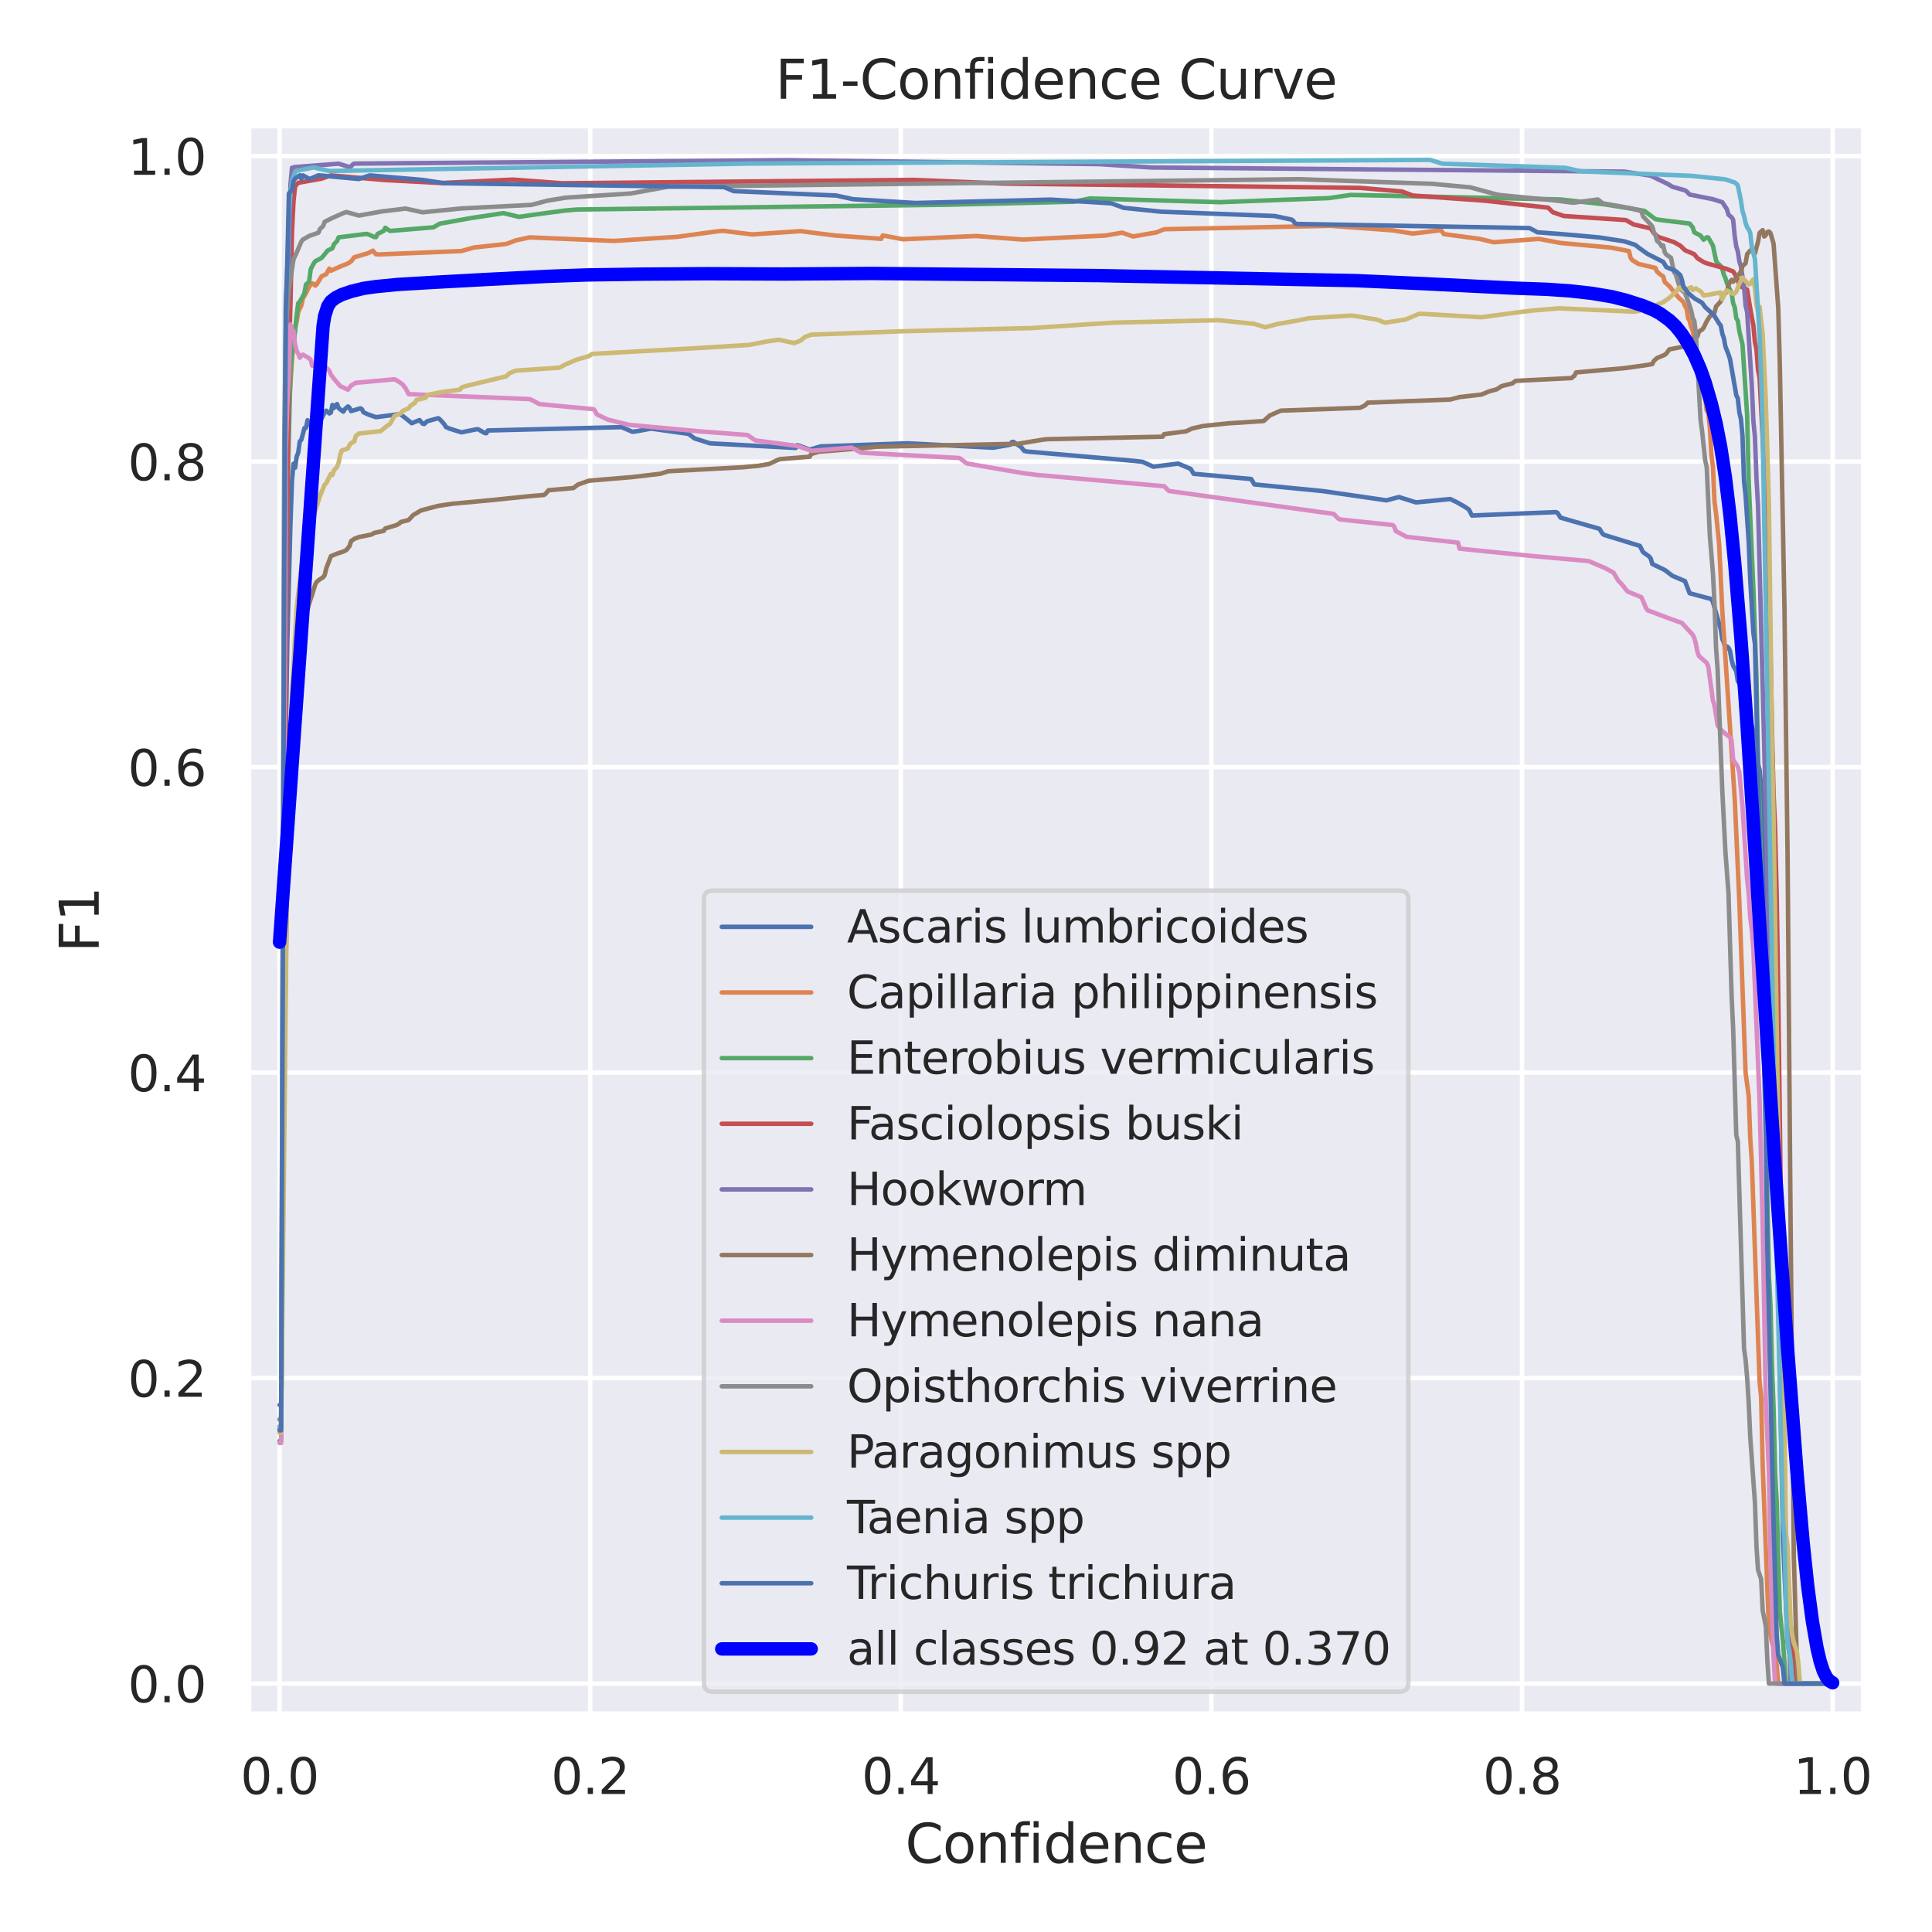 <?xml version="1.0" encoding="utf-8" standalone="no"?>
<!DOCTYPE svg PUBLIC "-//W3C//DTD SVG 1.1//EN"
  "http://www.w3.org/Graphics/SVG/1.1/DTD/svg11.dtd">
<svg xmlns:xlink="http://www.w3.org/1999/xlink" width="432pt" height="432pt" viewBox="0 0 432 432" xmlns="http://www.w3.org/2000/svg" version="1.1">
 <defs>
  <style type="text/css">*{stroke-linejoin: round; stroke-linecap: butt}</style>
 </defs>
 <g id="figure_1">
  <g id="patch_1">
   <path d="M 0 432 
L 432 432 
L 432 0 
L 0 0 
z
" style="fill: #ffffff"/>
  </g>
  <g id="axes_1">
   <g id="patch_2">
    <path d="M 55.567 383.28 
L 416.732 383.28 
L 416.732 28.078 
L 55.567 28.078 
z
" style="fill: #eaeaf2"/>
   </g>
   <g id="matplotlib.axis_1">
    <g id="xtick_1">
     <g id="line2d_1">
      <path d="M 62.513 383.28 
L 62.513 28.078 
" clip-path="url(#p697e910096)" style="fill: none; stroke: #ffffff; stroke-linecap: round"/>
     </g>
     <g id="text_1">
      <!-- 0.0 -->
      <g style="fill: #262626" transform="translate(53.766 401.139) scale(0.11 -0.11)">
       <defs>
        <path id="DejaVuSans-30" d="M 2034 4250 
Q 1547 4250 1301 3770 
Q 1056 3291 1056 2328 
Q 1056 1369 1301 889 
Q 1547 409 2034 409 
Q 2525 409 2770 889 
Q 3016 1369 3016 2328 
Q 3016 3291 2770 3770 
Q 2525 4250 2034 4250 
z
M 2034 4750 
Q 2819 4750 3233 4129 
Q 3647 3509 3647 2328 
Q 3647 1150 3233 529 
Q 2819 -91 2034 -91 
Q 1250 -91 836 529 
Q 422 1150 422 2328 
Q 422 3509 836 4129 
Q 1250 4750 2034 4750 
z
" transform="scale(0.016)"/>
        <path id="DejaVuSans-2e" d="M 684 794 
L 1344 794 
L 1344 0 
L 684 0 
L 684 794 
z
" transform="scale(0.016)"/>
       </defs>
       <use xlink:href="#DejaVuSans-30"/>
       <use xlink:href="#DejaVuSans-2e" x="63.623"/>
       <use xlink:href="#DejaVuSans-30" x="95.41"/>
      </g>
     </g>
    </g>
    <g id="xtick_2">
     <g id="line2d_2">
      <path d="M 131.967 383.28 
L 131.967 28.078 
" clip-path="url(#p697e910096)" style="fill: none; stroke: #ffffff; stroke-linecap: round"/>
     </g>
     <g id="text_2">
      <!-- 0.2 -->
      <g style="fill: #262626" transform="translate(123.221 401.139) scale(0.11 -0.11)">
       <defs>
        <path id="DejaVuSans-32" d="M 1228 531 
L 3431 531 
L 3431 0 
L 469 0 
L 469 531 
Q 828 903 1448 1529 
Q 2069 2156 2228 2338 
Q 2531 2678 2651 2914 
Q 2772 3150 2772 3378 
Q 2772 3750 2511 3984 
Q 2250 4219 1831 4219 
Q 1534 4219 1204 4116 
Q 875 4013 500 3803 
L 500 4441 
Q 881 4594 1212 4672 
Q 1544 4750 1819 4750 
Q 2544 4750 2975 4387 
Q 3406 4025 3406 3419 
Q 3406 3131 3298 2873 
Q 3191 2616 2906 2266 
Q 2828 2175 2409 1742 
Q 1991 1309 1228 531 
z
" transform="scale(0.016)"/>
       </defs>
       <use xlink:href="#DejaVuSans-30"/>
       <use xlink:href="#DejaVuSans-2e" x="63.623"/>
       <use xlink:href="#DejaVuSans-32" x="95.41"/>
      </g>
     </g>
    </g>
    <g id="xtick_3">
     <g id="line2d_3">
      <path d="M 201.422 383.28 
L 201.422 28.078 
" clip-path="url(#p697e910096)" style="fill: none; stroke: #ffffff; stroke-linecap: round"/>
     </g>
     <g id="text_3">
      <!-- 0.4 -->
      <g style="fill: #262626" transform="translate(192.675 401.139) scale(0.11 -0.11)">
       <defs>
        <path id="DejaVuSans-34" d="M 2419 4116 
L 825 1625 
L 2419 1625 
L 2419 4116 
z
M 2253 4666 
L 3047 4666 
L 3047 1625 
L 3713 1625 
L 3713 1100 
L 3047 1100 
L 3047 0 
L 2419 0 
L 2419 1100 
L 313 1100 
L 313 1709 
L 2253 4666 
z
" transform="scale(0.016)"/>
       </defs>
       <use xlink:href="#DejaVuSans-30"/>
       <use xlink:href="#DejaVuSans-2e" x="63.623"/>
       <use xlink:href="#DejaVuSans-34" x="95.41"/>
      </g>
     </g>
    </g>
    <g id="xtick_4">
     <g id="line2d_4">
      <path d="M 270.877 383.28 
L 270.877 28.078 
" clip-path="url(#p697e910096)" style="fill: none; stroke: #ffffff; stroke-linecap: round"/>
     </g>
     <g id="text_4">
      <!-- 0.6 -->
      <g style="fill: #262626" transform="translate(262.13 401.139) scale(0.11 -0.11)">
       <defs>
        <path id="DejaVuSans-36" d="M 2113 2584 
Q 1688 2584 1439 2293 
Q 1191 2003 1191 1497 
Q 1191 994 1439 701 
Q 1688 409 2113 409 
Q 2538 409 2786 701 
Q 3034 994 3034 1497 
Q 3034 2003 2786 2293 
Q 2538 2584 2113 2584 
z
M 3366 4563 
L 3366 3988 
Q 3128 4100 2886 4159 
Q 2644 4219 2406 4219 
Q 1781 4219 1451 3797 
Q 1122 3375 1075 2522 
Q 1259 2794 1537 2939 
Q 1816 3084 2150 3084 
Q 2853 3084 3261 2657 
Q 3669 2231 3669 1497 
Q 3669 778 3244 343 
Q 2819 -91 2113 -91 
Q 1303 -91 875 529 
Q 447 1150 447 2328 
Q 447 3434 972 4092 
Q 1497 4750 2381 4750 
Q 2619 4750 2861 4703 
Q 3103 4656 3366 4563 
z
" transform="scale(0.016)"/>
       </defs>
       <use xlink:href="#DejaVuSans-30"/>
       <use xlink:href="#DejaVuSans-2e" x="63.623"/>
       <use xlink:href="#DejaVuSans-36" x="95.41"/>
      </g>
     </g>
    </g>
    <g id="xtick_5">
     <g id="line2d_5">
      <path d="M 340.332 383.28 
L 340.332 28.078 
" clip-path="url(#p697e910096)" style="fill: none; stroke: #ffffff; stroke-linecap: round"/>
     </g>
     <g id="text_5">
      <!-- 0.8 -->
      <g style="fill: #262626" transform="translate(331.585 401.139) scale(0.11 -0.11)">
       <defs>
        <path id="DejaVuSans-38" d="M 2034 2216 
Q 1584 2216 1326 1975 
Q 1069 1734 1069 1313 
Q 1069 891 1326 650 
Q 1584 409 2034 409 
Q 2484 409 2743 651 
Q 3003 894 3003 1313 
Q 3003 1734 2745 1975 
Q 2488 2216 2034 2216 
z
M 1403 2484 
Q 997 2584 770 2862 
Q 544 3141 544 3541 
Q 544 4100 942 4425 
Q 1341 4750 2034 4750 
Q 2731 4750 3128 4425 
Q 3525 4100 3525 3541 
Q 3525 3141 3298 2862 
Q 3072 2584 2669 2484 
Q 3125 2378 3379 2068 
Q 3634 1759 3634 1313 
Q 3634 634 3220 271 
Q 2806 -91 2034 -91 
Q 1263 -91 848 271 
Q 434 634 434 1313 
Q 434 1759 690 2068 
Q 947 2378 1403 2484 
z
M 1172 3481 
Q 1172 3119 1398 2916 
Q 1625 2713 2034 2713 
Q 2441 2713 2670 2916 
Q 2900 3119 2900 3481 
Q 2900 3844 2670 4047 
Q 2441 4250 2034 4250 
Q 1625 4250 1398 4047 
Q 1172 3844 1172 3481 
z
" transform="scale(0.016)"/>
       </defs>
       <use xlink:href="#DejaVuSans-30"/>
       <use xlink:href="#DejaVuSans-2e" x="63.623"/>
       <use xlink:href="#DejaVuSans-38" x="95.41"/>
      </g>
     </g>
    </g>
    <g id="xtick_6">
     <g id="line2d_6">
      <path d="M 409.786 383.28 
L 409.786 28.078 
" clip-path="url(#p697e910096)" style="fill: none; stroke: #ffffff; stroke-linecap: round"/>
     </g>
     <g id="text_6">
      <!-- 1.0 -->
      <g style="fill: #262626" transform="translate(401.04 401.139) scale(0.11 -0.11)">
       <defs>
        <path id="DejaVuSans-31" d="M 794 531 
L 1825 531 
L 1825 4091 
L 703 3866 
L 703 4441 
L 1819 4666 
L 2450 4666 
L 2450 531 
L 3481 531 
L 3481 0 
L 794 0 
L 794 531 
z
" transform="scale(0.016)"/>
       </defs>
       <use xlink:href="#DejaVuSans-31"/>
       <use xlink:href="#DejaVuSans-2e" x="63.623"/>
       <use xlink:href="#DejaVuSans-30" x="95.41"/>
      </g>
     </g>
    </g>
    <g id="text_7">
     <!-- Confidence -->
     <g style="fill: #262626" transform="translate(202.413 416.544) scale(0.12 -0.12)">
      <defs>
       <path id="DejaVuSans-43" d="M 4122 4306 
L 4122 3641 
Q 3803 3938 3442 4084 
Q 3081 4231 2675 4231 
Q 1875 4231 1450 3742 
Q 1025 3253 1025 2328 
Q 1025 1406 1450 917 
Q 1875 428 2675 428 
Q 3081 428 3442 575 
Q 3803 722 4122 1019 
L 4122 359 
Q 3791 134 3420 21 
Q 3050 -91 2638 -91 
Q 1578 -91 968 557 
Q 359 1206 359 2328 
Q 359 3453 968 4101 
Q 1578 4750 2638 4750 
Q 3056 4750 3426 4639 
Q 3797 4528 4122 4306 
z
" transform="scale(0.016)"/>
       <path id="DejaVuSans-6f" d="M 1959 3097 
Q 1497 3097 1228 2736 
Q 959 2375 959 1747 
Q 959 1119 1226 758 
Q 1494 397 1959 397 
Q 2419 397 2687 759 
Q 2956 1122 2956 1747 
Q 2956 2369 2687 2733 
Q 2419 3097 1959 3097 
z
M 1959 3584 
Q 2709 3584 3137 3096 
Q 3566 2609 3566 1747 
Q 3566 888 3137 398 
Q 2709 -91 1959 -91 
Q 1206 -91 779 398 
Q 353 888 353 1747 
Q 353 2609 779 3096 
Q 1206 3584 1959 3584 
z
" transform="scale(0.016)"/>
       <path id="DejaVuSans-6e" d="M 3513 2113 
L 3513 0 
L 2938 0 
L 2938 2094 
Q 2938 2591 2744 2837 
Q 2550 3084 2163 3084 
Q 1697 3084 1428 2787 
Q 1159 2491 1159 1978 
L 1159 0 
L 581 0 
L 581 3500 
L 1159 3500 
L 1159 2956 
Q 1366 3272 1645 3428 
Q 1925 3584 2291 3584 
Q 2894 3584 3203 3211 
Q 3513 2838 3513 2113 
z
" transform="scale(0.016)"/>
       <path id="DejaVuSans-66" d="M 2375 4863 
L 2375 4384 
L 1825 4384 
Q 1516 4384 1395 4259 
Q 1275 4134 1275 3809 
L 1275 3500 
L 2222 3500 
L 2222 3053 
L 1275 3053 
L 1275 0 
L 697 0 
L 697 3053 
L 147 3053 
L 147 3500 
L 697 3500 
L 697 3744 
Q 697 4328 969 4595 
Q 1241 4863 1831 4863 
L 2375 4863 
z
" transform="scale(0.016)"/>
       <path id="DejaVuSans-69" d="M 603 3500 
L 1178 3500 
L 1178 0 
L 603 0 
L 603 3500 
z
M 603 4863 
L 1178 4863 
L 1178 4134 
L 603 4134 
L 603 4863 
z
" transform="scale(0.016)"/>
       <path id="DejaVuSans-64" d="M 2906 2969 
L 2906 4863 
L 3481 4863 
L 3481 0 
L 2906 0 
L 2906 525 
Q 2725 213 2448 61 
Q 2172 -91 1784 -91 
Q 1150 -91 751 415 
Q 353 922 353 1747 
Q 353 2572 751 3078 
Q 1150 3584 1784 3584 
Q 2172 3584 2448 3432 
Q 2725 3281 2906 2969 
z
M 947 1747 
Q 947 1113 1208 752 
Q 1469 391 1925 391 
Q 2381 391 2643 752 
Q 2906 1113 2906 1747 
Q 2906 2381 2643 2742 
Q 2381 3103 1925 3103 
Q 1469 3103 1208 2742 
Q 947 2381 947 1747 
z
" transform="scale(0.016)"/>
       <path id="DejaVuSans-65" d="M 3597 1894 
L 3597 1613 
L 953 1613 
Q 991 1019 1311 708 
Q 1631 397 2203 397 
Q 2534 397 2845 478 
Q 3156 559 3463 722 
L 3463 178 
Q 3153 47 2828 -22 
Q 2503 -91 2169 -91 
Q 1331 -91 842 396 
Q 353 884 353 1716 
Q 353 2575 817 3079 
Q 1281 3584 2069 3584 
Q 2775 3584 3186 3129 
Q 3597 2675 3597 1894 
z
M 3022 2063 
Q 3016 2534 2758 2815 
Q 2500 3097 2075 3097 
Q 1594 3097 1305 2825 
Q 1016 2553 972 2059 
L 3022 2063 
z
" transform="scale(0.016)"/>
       <path id="DejaVuSans-63" d="M 3122 3366 
L 3122 2828 
Q 2878 2963 2633 3030 
Q 2388 3097 2138 3097 
Q 1578 3097 1268 2742 
Q 959 2388 959 1747 
Q 959 1106 1268 751 
Q 1578 397 2138 397 
Q 2388 397 2633 464 
Q 2878 531 3122 666 
L 3122 134 
Q 2881 22 2623 -34 
Q 2366 -91 2075 -91 
Q 1284 -91 818 406 
Q 353 903 353 1747 
Q 353 2603 823 3093 
Q 1294 3584 2113 3584 
Q 2378 3584 2631 3529 
Q 2884 3475 3122 3366 
z
" transform="scale(0.016)"/>
      </defs>
      <use xlink:href="#DejaVuSans-43"/>
      <use xlink:href="#DejaVuSans-6f" x="69.824"/>
      <use xlink:href="#DejaVuSans-6e" x="131.006"/>
      <use xlink:href="#DejaVuSans-66" x="194.385"/>
      <use xlink:href="#DejaVuSans-69" x="229.59"/>
      <use xlink:href="#DejaVuSans-64" x="257.373"/>
      <use xlink:href="#DejaVuSans-65" x="320.85"/>
      <use xlink:href="#DejaVuSans-6e" x="382.373"/>
      <use xlink:href="#DejaVuSans-63" x="445.752"/>
      <use xlink:href="#DejaVuSans-65" x="500.732"/>
     </g>
    </g>
   </g>
   <g id="matplotlib.axis_2">
    <g id="ytick_1">
     <g id="line2d_7">
      <path d="M 55.567 376.45 
L 416.732 376.45 
" clip-path="url(#p697e910096)" style="fill: none; stroke: #ffffff; stroke-linecap: round"/>
     </g>
     <g id="text_8">
      <!-- 0.0 -->
      <g style="fill: #262626" transform="translate(28.574 380.629) scale(0.11 -0.11)">
       <use xlink:href="#DejaVuSans-30"/>
       <use xlink:href="#DejaVuSans-2e" x="63.623"/>
       <use xlink:href="#DejaVuSans-30" x="95.41"/>
      </g>
     </g>
    </g>
    <g id="ytick_2">
     <g id="line2d_8">
      <path d="M 55.567 308.141 
L 416.732 308.141 
" clip-path="url(#p697e910096)" style="fill: none; stroke: #ffffff; stroke-linecap: round"/>
     </g>
     <g id="text_9">
      <!-- 0.2 -->
      <g style="fill: #262626" transform="translate(28.574 312.321) scale(0.11 -0.11)">
       <use xlink:href="#DejaVuSans-30"/>
       <use xlink:href="#DejaVuSans-2e" x="63.623"/>
       <use xlink:href="#DejaVuSans-32" x="95.41"/>
      </g>
     </g>
    </g>
    <g id="ytick_3">
     <g id="line2d_9">
      <path d="M 55.567 239.833 
L 416.732 239.833 
" clip-path="url(#p697e910096)" style="fill: none; stroke: #ffffff; stroke-linecap: round"/>
     </g>
     <g id="text_10">
      <!-- 0.4 -->
      <g style="fill: #262626" transform="translate(28.574 244.012) scale(0.11 -0.11)">
       <use xlink:href="#DejaVuSans-30"/>
       <use xlink:href="#DejaVuSans-2e" x="63.623"/>
       <use xlink:href="#DejaVuSans-34" x="95.41"/>
      </g>
     </g>
    </g>
    <g id="ytick_4">
     <g id="line2d_10">
      <path d="M 55.567 171.525 
L 416.732 171.525 
" clip-path="url(#p697e910096)" style="fill: none; stroke: #ffffff; stroke-linecap: round"/>
     </g>
     <g id="text_11">
      <!-- 0.6 -->
      <g style="fill: #262626" transform="translate(28.574 175.704) scale(0.11 -0.11)">
       <use xlink:href="#DejaVuSans-30"/>
       <use xlink:href="#DejaVuSans-2e" x="63.623"/>
       <use xlink:href="#DejaVuSans-36" x="95.41"/>
      </g>
     </g>
    </g>
    <g id="ytick_5">
     <g id="line2d_11">
      <path d="M 55.567 103.217 
L 416.732 103.217 
" clip-path="url(#p697e910096)" style="fill: none; stroke: #ffffff; stroke-linecap: round"/>
     </g>
     <g id="text_12">
      <!-- 0.8 -->
      <g style="fill: #262626" transform="translate(28.574 107.396) scale(0.11 -0.11)">
       <use xlink:href="#DejaVuSans-30"/>
       <use xlink:href="#DejaVuSans-2e" x="63.623"/>
       <use xlink:href="#DejaVuSans-38" x="95.41"/>
      </g>
     </g>
    </g>
    <g id="ytick_6">
     <g id="line2d_12">
      <path d="M 55.567 34.909 
L 416.732 34.909 
" clip-path="url(#p697e910096)" style="fill: none; stroke: #ffffff; stroke-linecap: round"/>
     </g>
     <g id="text_13">
      <!-- 1.0 -->
      <g style="fill: #262626" transform="translate(28.574 39.088) scale(0.11 -0.11)">
       <use xlink:href="#DejaVuSans-31"/>
       <use xlink:href="#DejaVuSans-2e" x="63.623"/>
       <use xlink:href="#DejaVuSans-30" x="95.41"/>
      </g>
     </g>
    </g>
    <g id="text_14">
     <!-- F1 -->
     <g style="fill: #262626" transform="translate(22.078 212.948) rotate(-90) scale(0.12 -0.12)">
      <defs>
       <path id="DejaVuSans-46" d="M 628 4666 
L 3309 4666 
L 3309 4134 
L 1259 4134 
L 1259 2759 
L 3109 2759 
L 3109 2228 
L 1259 2228 
L 1259 0 
L 628 0 
L 628 4666 
z
" transform="scale(0.016)"/>
      </defs>
      <use xlink:href="#DejaVuSans-46"/>
      <use xlink:href="#DejaVuSans-31" x="57.52"/>
     </g>
    </g>
   </g>
   <g id="line2d_13">
    <path d="M 62.513 314.16 
L 62.86 314.139 
L 63.556 204.28 
L 63.903 165.499 
L 64.251 143.228 
L 64.946 117.043 
L 65.294 107.352 
L 65.641 103.678 
L 65.989 104.572 
L 66.336 102.112 
L 66.684 101.213 
L 67.032 98.713 
L 67.379 98.325 
L 68.075 95.726 
L 68.422 95.673 
L 68.77 93.964 
L 69.117 94.947 
L 69.465 95.141 
L 69.813 94.401 
L 70.16 92.803 
L 70.508 92.698 
L 71.203 94.441 
L 71.551 94.288 
L 72.594 92.227 
L 72.941 91.825 
L 73.637 92.444 
L 73.984 92.262 
L 74.332 90.553 
L 74.679 91.218 
L 75.027 90.606 
L 75.375 90.357 
L 75.722 91.269 
L 76.765 92.047 
L 77.113 91.49 
L 77.808 90.887 
L 78.156 91.174 
L 78.503 91.92 
L 80.589 91.305 
L 80.937 91.524 
L 81.284 92.196 
L 82.327 92.675 
L 84.065 93.286 
L 89.279 92.6 
L 89.627 92.666 
L 91.365 94.05 
L 92.06 94.63 
L 93.799 93.931 
L 94.494 94.719 
L 94.841 94.815 
L 95.537 94.184 
L 97.97 93.514 
L 98.318 93.718 
L 99.361 94.881 
L 99.708 95.483 
L 100.403 95.803 
L 103.184 96.675 
L 106.661 95.967 
L 107.008 96.03 
L 108.399 96.838 
L 108.746 96.863 
L 109.094 96.255 
L 138.989 95.512 
L 141.423 96.55 
L 142.466 96.41 
L 145.594 95.839 
L 153.937 97.013 
L 155.328 98.042 
L 158.804 99.133 
L 177.923 100.162 
L 178.271 99.53 
L 178.966 99.759 
L 181.052 100.538 
L 183.485 99.817 
L 202.952 99.125 
L 222.071 100.113 
L 225.895 99.434 
L 226.242 98.854 
L 226.59 98.802 
L 228.328 99.963 
L 229.023 100.822 
L 229.718 100.972 
L 253.357 103.03 
L 255.442 103.252 
L 257.876 104.346 
L 258.919 104.234 
L 263.438 103.658 
L 266.219 104.833 
L 266.914 105.944 
L 279.776 107.113 
L 280.471 108.316 
L 295.767 109.809 
L 306.89 111.42 
L 310.019 111.879 
L 312.8 111.142 
L 316.624 112.339 
L 324.271 111.586 
L 325.662 112.256 
L 327.4 113.237 
L 328.443 113.929 
L 329.138 115.269 
L 347.91 114.51 
L 348.257 114.68 
L 348.953 115.753 
L 357.643 118.246 
L 358.338 119.359 
L 358.686 119.604 
L 366.681 122.064 
L 367.376 123.442 
L 368.767 124.44 
L 369.115 124.907 
L 369.462 126.113 
L 372.243 127.447 
L 373.981 128.768 
L 376.762 129.938 
L 377.805 132.648 
L 382.672 133.949 
L 383.019 134.634 
L 384.758 140.691 
L 385.105 142.863 
L 385.453 143.697 
L 385.8 144.895 
L 386.148 144.556 
L 386.496 144.837 
L 386.843 145.542 
L 387.191 147.562 
L 387.539 148.877 
L 388.234 150.076 
L 388.581 152.32 
L 388.929 152.84 
L 389.277 154.089 
L 389.972 155.41 
L 390.319 157.275 
L 391.015 158.357 
L 391.362 160.795 
L 392.058 163.704 
L 392.753 169.247 
L 393.448 172.094 
L 393.796 175.94 
L 394.143 182.231 
L 395.186 210.104 
L 395.534 214.051 
L 396.229 236.874 
L 396.577 245.61 
L 396.924 259.927 
L 397.272 267.25 
L 398.662 343.672 
L 399.705 367.109 
L 400.053 369.5 
L 400.748 371.211 
L 401.443 372.636 
L 401.791 376.45 
L 409.786 376.45 
L 409.786 376.45 
" clip-path="url(#p697e910096)" style="fill: none; stroke: #4c72b0; stroke-linecap: round"/>
   </g>
   <g id="line2d_14">
    <path d="M 62.513 319.408 
L 62.86 319.408 
L 63.556 170.56 
L 63.903 126.408 
L 64.598 91.244 
L 65.294 80.354 
L 65.989 73.259 
L 66.336 71.948 
L 66.684 69.758 
L 67.379 68.276 
L 67.727 66.702 
L 68.422 65.554 
L 69.117 64.102 
L 69.813 63.386 
L 70.16 63.465 
L 70.508 63.876 
L 70.856 63.527 
L 71.898 61.797 
L 72.941 61.3 
L 73.637 60.059 
L 73.984 60.537 
L 76.07 59.593 
L 77.808 58.905 
L 78.503 58.45 
L 79.198 57.538 
L 82.327 56.602 
L 83.37 56.054 
L 84.065 56.853 
L 84.76 56.892 
L 103.184 56.133 
L 105.965 55.343 
L 113.265 54.542 
L 115.351 53.743 
L 118.48 53.076 
L 137.251 53.871 
L 151.504 52.948 
L 159.847 51.796 
L 161.585 51.605 
L 168.19 52.418 
L 178.966 51.683 
L 186.613 52.647 
L 197.042 53.404 
L 197.39 52.644 
L 201.909 53.5 
L 218.247 52.772 
L 228.676 53.564 
L 247.1 52.673 
L 250.923 52.024 
L 253.357 52.873 
L 258.571 51.967 
L 260.309 51.255 
L 297.505 50.494 
L 311.409 51.502 
L 315.929 52.233 
L 322.186 51.471 
L 322.881 52.35 
L 330.876 53.418 
L 334.005 54.168 
L 344.086 53.417 
L 348.953 54.329 
L 360.076 55.352 
L 364.248 56.143 
L 364.596 57.615 
L 364.943 58.122 
L 366.334 59.007 
L 370.157 59.909 
L 370.505 60.721 
L 371.2 61.345 
L 371.896 61.818 
L 372.243 63.053 
L 373.286 64.015 
L 375.372 66.558 
L 376.415 67.544 
L 376.762 68.41 
L 377.11 68.955 
L 377.457 71.143 
L 377.805 71.773 
L 378.153 73.122 
L 378.5 73.945 
L 379.891 83.272 
L 380.586 86.362 
L 380.934 86.921 
L 381.281 88.976 
L 381.629 91.814 
L 381.977 92.393 
L 382.324 95.507 
L 382.672 101.748 
L 383.019 104.366 
L 383.367 112.145 
L 383.715 114.852 
L 384.41 121.712 
L 385.105 136.452 
L 387.886 178.608 
L 388.929 201.727 
L 390.319 239.901 
L 391.015 245.053 
L 391.362 254.57 
L 391.71 259.831 
L 393.448 308.989 
L 393.796 312.354 
L 394.143 327.799 
L 395.186 355.304 
L 395.534 363.763 
L 396.229 367.206 
L 396.924 369.572 
L 397.272 372.363 
L 397.62 376.45 
L 409.786 376.45 
L 409.786 376.45 
" clip-path="url(#p697e910096)" style="fill: none; stroke: #dd8452; stroke-linecap: round"/>
   </g>
   <g id="line2d_15">
    <path d="M 62.513 322.176 
L 62.86 322.176 
L 63.903 137.121 
L 64.251 111.271 
L 64.946 83.29 
L 65.294 78.876 
L 65.641 77.262 
L 66.336 70.423 
L 66.684 67.787 
L 67.032 67.464 
L 67.727 66.238 
L 68.075 65.529 
L 68.422 63.599 
L 69.117 63.015 
L 69.465 60.225 
L 70.16 58.885 
L 70.508 58.404 
L 71.898 57.687 
L 73.289 56.008 
L 74.332 55.513 
L 74.679 54.597 
L 75.375 53.886 
L 75.722 53.067 
L 80.589 52.462 
L 81.979 52.292 
L 82.675 52.53 
L 83.718 53.008 
L 84.065 53.025 
L 84.413 52.312 
L 85.803 51.613 
L 86.151 50.933 
L 87.194 51.638 
L 96.927 50.829 
L 98.318 50.014 
L 105.27 48.768 
L 112.57 47.652 
L 116.046 48.495 
L 119.175 48.035 
L 126.127 47.098 
L 128.908 46.852 
L 211.642 45.783 
L 240.147 45.107 
L 243.623 44.378 
L 272.824 45.208 
L 297.157 44.291 
L 302.024 43.585 
L 348.953 44.603 
L 358.686 45.68 
L 365.986 46.851 
L 367.724 47.16 
L 368.767 47.97 
L 370.157 49 
L 371.2 49.182 
L 377.805 49.989 
L 378.5 50.837 
L 378.848 51.957 
L 380.238 52.662 
L 380.934 53.601 
L 381.629 53.051 
L 381.977 53.101 
L 383.019 54.928 
L 383.715 58.282 
L 384.062 58.865 
L 384.758 59.466 
L 385.105 60.092 
L 385.453 61.432 
L 385.8 62.142 
L 386.148 63.33 
L 387.191 65.522 
L 387.539 67.797 
L 387.886 68.714 
L 388.234 71.159 
L 388.581 71.715 
L 388.929 74.097 
L 389.624 77.018 
L 390.667 92.853 
L 391.015 107.635 
L 392.058 131.668 
L 392.753 151.449 
L 393.1 170.664 
L 393.448 179.232 
L 394.143 214.429 
L 395.534 285.181 
L 395.881 291.916 
L 396.229 305.577 
L 396.577 314.828 
L 396.924 329.462 
L 397.272 335.689 
L 397.967 360.312 
L 398.662 366.846 
L 399.358 376.45 
L 409.786 376.45 
L 409.786 376.45 
" clip-path="url(#p697e910096)" style="fill: none; stroke: #55a868; stroke-linecap: round"/>
   </g>
   <g id="line2d_16">
    <path d="M 62.513 317.403 
L 62.86 317.403 
L 63.556 182.923 
L 63.903 160.711 
L 64.251 111.969 
L 64.598 80.205 
L 64.946 68.047 
L 65.294 51.675 
L 65.641 44.884 
L 65.989 41.673 
L 66.684 40.878 
L 71.898 39.951 
L 73.984 39.216 
L 86.151 40.264 
L 98.665 40.923 
L 114.656 40.157 
L 125.78 40.979 
L 204.342 40.221 
L 224.504 41.055 
L 304.109 42.011 
L 313.495 42.821 
L 315.929 43.727 
L 331.919 44.87 
L 346.172 46.436 
L 347.214 47.454 
L 349.648 48.295 
L 363.553 49.212 
L 365.291 50.195 
L 369.115 51.075 
L 369.81 52.16 
L 370.853 53 
L 374.329 54.151 
L 375.719 54.938 
L 376.762 55.945 
L 378.848 56.848 
L 379.543 57.73 
L 380.934 58.598 
L 381.629 58.88 
L 385.8 60.042 
L 387.539 60.699 
L 387.886 61.219 
L 388.581 62.645 
L 388.929 63.891 
L 390.667 64.754 
L 391.362 69.022 
L 392.058 72.766 
L 392.405 76.528 
L 392.753 78.095 
L 393.1 82.745 
L 393.448 84.502 
L 394.491 104.886 
L 395.186 117.001 
L 395.534 126.272 
L 396.229 163.53 
L 396.577 177.454 
L 396.924 185.45 
L 397.272 200.275 
L 397.62 222.2 
L 398.315 277.304 
L 399.358 350.336 
L 399.705 358.141 
L 400.053 360.434 
L 400.4 366.741 
L 401.096 369.223 
L 401.791 376.45 
L 409.786 376.45 
L 409.786 376.45 
" clip-path="url(#p697e910096)" style="fill: none; stroke: #c44e52; stroke-linecap: round"/>
   </g>
   <g id="line2d_17">
    <path d="M 62.513 318.986 
L 62.86 318.977 
L 63.903 101.032 
L 64.251 66.57 
L 64.598 58.518 
L 64.946 41.302 
L 65.294 37.511 
L 65.989 37.349 
L 75.722 36.602 
L 78.156 37.36 
L 78.503 37.206 
L 78.851 36.788 
L 79.198 36.582 
L 175.837 35.808 
L 245.709 36.702 
L 257.528 37.452 
L 363.205 38.377 
L 369.115 39.286 
L 371.2 40.32 
L 372.938 41.138 
L 373.981 41.775 
L 376.762 42.555 
L 377.11 42.78 
L 377.805 43.507 
L 383.019 44.545 
L 385.105 45.215 
L 386.148 46.795 
L 386.496 47.999 
L 387.191 48.593 
L 387.539 49.155 
L 387.886 52.821 
L 388.234 55.126 
L 388.581 56.233 
L 388.929 58.457 
L 389.277 59.571 
L 389.972 64.14 
L 390.319 68.352 
L 390.667 69.802 
L 391.71 86.23 
L 392.058 94.107 
L 392.405 97.678 
L 392.753 106.938 
L 393.1 113.09 
L 394.491 167.115 
L 395.534 210.57 
L 395.881 216.639 
L 396.229 232.323 
L 396.924 251.715 
L 397.967 300.788 
L 399.358 351.555 
L 400.053 367.271 
L 400.4 376.45 
L 409.786 376.45 
L 409.786 376.45 
" clip-path="url(#p697e910096)" style="fill: none; stroke: #8172b3; stroke-linecap: round"/>
   </g>
   <g id="line2d_18">
    <path d="M 62.513 319.072 
L 62.86 319.072 
L 63.556 231.241 
L 63.903 217.638 
L 64.251 191.527 
L 64.946 168.304 
L 65.294 158.725 
L 65.989 148.846 
L 66.684 144.992 
L 67.032 142.111 
L 67.379 141.204 
L 67.727 138.851 
L 68.422 137.629 
L 69.117 135.013 
L 69.813 132.91 
L 70.508 130.636 
L 70.856 130.052 
L 71.551 129.511 
L 72.246 129.081 
L 72.594 128.615 
L 72.941 127.128 
L 73.984 124.366 
L 75.375 123.789 
L 76.765 123.327 
L 77.46 122.977 
L 78.156 122.102 
L 78.503 120.997 
L 79.198 120.499 
L 80.241 120.09 
L 83.022 119.534 
L 83.718 119.148 
L 85.803 118.701 
L 86.151 118.161 
L 88.584 117.44 
L 89.279 117.061 
L 89.627 116.722 
L 91.365 116.276 
L 92.408 115.157 
L 94.146 114.13 
L 96.927 113.387 
L 97.97 113.121 
L 101.099 112.641 
L 109.442 111.872 
L 118.48 110.938 
L 121.608 110.677 
L 121.956 110.473 
L 122.651 109.618 
L 128.213 109.125 
L 129.256 108.339 
L 131.689 107.487 
L 141.423 106.669 
L 147.68 105.927 
L 149.418 105.375 
L 166.104 104.477 
L 169.58 104.156 
L 172.013 103.739 
L 173.751 102.908 
L 174.447 102.661 
L 181.052 102.123 
L 181.399 101.497 
L 183.137 100.999 
L 192.523 100.251 
L 195.999 99.885 
L 227.633 99.228 
L 233.195 98.308 
L 234.238 98.198 
L 259.962 97.646 
L 260.309 97.07 
L 265.176 96.458 
L 266.566 95.815 
L 269 95.254 
L 274.562 94.664 
L 282.557 94.143 
L 283.947 92.889 
L 286.381 91.821 
L 304.109 91.186 
L 305.152 90.695 
L 305.848 90.036 
L 324.271 89.338 
L 326.357 88.784 
L 331.224 88.228 
L 332.962 87.519 
L 334.7 87.042 
L 335.743 86.339 
L 338.176 85.73 
L 338.872 85.175 
L 341.305 85.038 
L 351.386 84.54 
L 352.081 83.971 
L 352.429 83.273 
L 363.205 82.321 
L 367.724 81.701 
L 369.462 81.408 
L 369.81 80.703 
L 370.505 80.064 
L 372.243 79.336 
L 372.591 79.04 
L 373.286 78.121 
L 376.415 77.51 
L 377.457 76.172 
L 379.196 75.585 
L 379.543 75.204 
L 379.891 74.136 
L 380.586 73.698 
L 380.934 73.288 
L 381.629 71.836 
L 382.324 70.739 
L 383.019 70.315 
L 383.367 69.922 
L 383.715 68.526 
L 384.758 67.407 
L 385.105 66.421 
L 385.8 65.572 
L 386.148 65.194 
L 386.496 63.774 
L 386.843 63.018 
L 387.191 62.579 
L 387.539 62.997 
L 387.886 62.588 
L 388.581 61.566 
L 388.929 61.251 
L 389.277 60.694 
L 389.624 59.501 
L 390.319 58.861 
L 390.667 56.821 
L 391.362 56.014 
L 391.71 56.021 
L 392.405 56.675 
L 393.1 54.072 
L 393.448 52.078 
L 394.143 51.459 
L 394.491 52.886 
L 394.839 52.552 
L 395.186 51.88 
L 395.534 51.768 
L 395.881 52.108 
L 396.577 54.495 
L 397.62 68.907 
L 397.967 81.303 
L 399.01 135.894 
L 399.705 191.249 
L 400.4 275.699 
L 401.096 347.75 
L 401.791 371.496 
L 402.139 376.45 
L 409.786 376.45 
L 409.786 376.45 
" clip-path="url(#p697e910096)" style="fill: none; stroke: #937860; stroke-linecap: round"/>
   </g>
   <g id="line2d_19">
    <path d="M 62.513 322.653 
L 62.86 322.648 
L 63.556 179.474 
L 63.903 100.778 
L 64.251 90.084 
L 64.598 83.425 
L 64.946 72.54 
L 65.294 73.681 
L 65.641 74.068 
L 65.989 77.019 
L 66.336 78.484 
L 66.684 79.086 
L 67.032 79.983 
L 67.379 79.509 
L 67.727 79.306 
L 69.117 80.101 
L 69.465 80.459 
L 69.813 81.766 
L 70.16 81.636 
L 71.203 82.615 
L 72.594 81.874 
L 73.637 82.88 
L 73.984 83.739 
L 74.679 84.701 
L 76.07 86.339 
L 77.808 87.129 
L 78.503 86.22 
L 79.546 85.598 
L 88.237 84.808 
L 88.932 85.187 
L 89.975 85.907 
L 90.67 86.789 
L 91.365 88.128 
L 118.48 89.241 
L 119.523 89.764 
L 120.565 90.342 
L 122.304 90.528 
L 132.732 91.495 
L 133.08 91.936 
L 133.427 92.627 
L 135.861 93.815 
L 140.727 95.003 
L 156.718 96.477 
L 167.147 97.274 
L 168.885 98.47 
L 178.271 99.711 
L 181.399 100.802 
L 190.437 100.084 
L 192.523 101.219 
L 214.423 102.402 
L 214.771 102.556 
L 216.161 103.633 
L 228.676 105.79 
L 231.804 106.187 
L 260.309 108.725 
L 261.352 109.784 
L 295.071 114.481 
L 298.2 114.904 
L 299.243 115.963 
L 299.59 116.148 
L 311.409 117.396 
L 311.757 117.756 
L 312.105 118.755 
L 314.538 120.041 
L 326.01 121.336 
L 326.357 122.684 
L 343.043 124.366 
L 355.21 125.452 
L 359.034 127.085 
L 360.772 128.035 
L 361.815 129.773 
L 362.857 130.897 
L 363.9 132.247 
L 367.029 133.539 
L 367.724 135.142 
L 368.072 136.018 
L 368.419 136.469 
L 373.634 138.432 
L 376.067 139.291 
L 378.5 141.927 
L 378.848 142.667 
L 379.196 143.958 
L 379.543 145.719 
L 379.891 146.703 
L 381.629 148.215 
L 381.977 149.027 
L 383.019 156.63 
L 383.367 157.734 
L 384.062 162.218 
L 385.105 163.512 
L 386.843 164.876 
L 387.191 165.564 
L 387.539 169.898 
L 388.581 171.448 
L 388.929 172.725 
L 389.624 180.238 
L 390.667 196.654 
L 391.015 199.781 
L 391.362 205.221 
L 391.71 207.823 
L 392.058 212.252 
L 393.448 246.245 
L 394.143 274.183 
L 394.839 313.017 
L 395.534 329.383 
L 395.881 348.527 
L 396.577 370.537 
L 396.924 376.45 
L 409.786 376.45 
L 409.786 376.45 
" clip-path="url(#p697e910096)" style="fill: none; stroke: #da8bc3; stroke-linecap: round"/>
   </g>
   <g id="line2d_20">
    <path d="M 62.513 317.388 
L 62.86 317.321 
L 63.556 97.781 
L 63.903 73.57 
L 64.598 64.602 
L 65.641 57.953 
L 66.336 56.475 
L 67.379 54.013 
L 67.727 53.57 
L 69.117 52.767 
L 71.203 52.035 
L 71.551 51.194 
L 72.246 50.552 
L 72.594 49.602 
L 74.332 48.721 
L 76.765 47.656 
L 77.46 47.411 
L 80.241 48.198 
L 85.456 47.265 
L 90.67 46.638 
L 94.494 47.471 
L 103.184 46.608 
L 118.827 45.811 
L 122.304 44.893 
L 126.475 44.198 
L 141.075 43.258 
L 149.418 41.747 
L 154.98 41.67 
L 290.205 40.065 
L 320.1 41.095 
L 328.791 41.898 
L 334.352 43.405 
L 335.395 43.618 
L 347.214 44.758 
L 351.734 45.335 
L 357.295 44.6 
L 358.338 45.444 
L 364.596 46.559 
L 367.029 47.208 
L 367.376 48.378 
L 369.115 50.218 
L 369.462 50.67 
L 369.81 51.91 
L 370.157 52.466 
L 370.505 53.827 
L 371.2 54.474 
L 371.548 55.082 
L 371.896 54.868 
L 372.243 56.426 
L 372.591 56.926 
L 373.634 57.639 
L 374.329 60.896 
L 374.677 61.298 
L 375.719 64.614 
L 376.762 65.479 
L 377.805 68.326 
L 378.153 69.474 
L 378.5 71.123 
L 378.848 71.704 
L 379.196 74.683 
L 380.238 93.797 
L 380.586 96.351 
L 381.281 102.949 
L 381.629 104.424 
L 382.324 119.841 
L 383.019 128.21 
L 383.367 135.021 
L 383.715 144.948 
L 384.062 149.651 
L 385.105 176.711 
L 385.8 190.348 
L 386.496 199.731 
L 387.191 222.676 
L 387.539 230.087 
L 388.234 253.821 
L 388.581 255.174 
L 389.972 301.544 
L 390.319 304.064 
L 390.667 308.087 
L 391.015 313.717 
L 391.362 321.343 
L 392.405 335.96 
L 392.753 345.771 
L 393.1 351.05 
L 393.796 353.112 
L 394.143 360.135 
L 394.839 363.605 
L 395.186 371.367 
L 395.534 376.45 
L 409.786 376.45 
L 409.786 376.45 
" clip-path="url(#p697e910096)" style="fill: none; stroke: #8c8c8c; stroke-linecap: round"/>
   </g>
   <g id="line2d_21">
    <path d="M 62.513 320.362 
L 62.86 320.362 
L 64.251 190.073 
L 65.294 154.869 
L 66.336 135.84 
L 68.075 121.08 
L 68.422 120.458 
L 68.77 119.394 
L 69.117 118.863 
L 69.813 115.753 
L 70.16 115.315 
L 71.551 110.898 
L 72.594 108.366 
L 72.941 108.065 
L 73.984 105.938 
L 74.332 106.198 
L 74.679 105.152 
L 75.375 104.394 
L 75.722 103.461 
L 76.07 101.74 
L 76.418 100.736 
L 77.808 100.269 
L 78.156 99.508 
L 78.503 99.102 
L 79.198 98.743 
L 79.546 97.5 
L 80.241 96.945 
L 85.108 96.403 
L 86.499 95.263 
L 87.194 94.815 
L 88.237 92.971 
L 89.627 92.421 
L 89.975 91.909 
L 91.018 91.445 
L 91.365 91.309 
L 91.713 90.802 
L 92.408 90.299 
L 92.756 90.096 
L 93.103 89.443 
L 95.189 88.946 
L 95.537 88.294 
L 99.361 87.573 
L 102.837 87.131 
L 103.184 86.659 
L 103.88 86.389 
L 112.918 84.217 
L 113.265 84.098 
L 113.961 83.424 
L 115.351 82.87 
L 125.084 82.215 
L 126.475 81.478 
L 128.561 80.578 
L 129.256 80.32 
L 131.689 79.632 
L 132.385 79.135 
L 156.37 77.807 
L 167.494 77.132 
L 171.318 76.378 
L 174.099 75.962 
L 177.575 76.712 
L 178.966 76.19 
L 180.009 75.329 
L 181.399 74.827 
L 201.909 74.07 
L 230.761 73.356 
L 243.971 72.465 
L 249.185 72.142 
L 272.476 71.598 
L 280.471 72.421 
L 282.905 73.18 
L 285.685 72.445 
L 290.552 71.591 
L 292.638 71.148 
L 302.371 70.555 
L 307.933 71.474 
L 309.671 72.152 
L 314.19 71.468 
L 317.319 70.176 
L 318.362 70.194 
L 331.224 70.935 
L 340.262 69.726 
L 343.043 69.403 
L 348.605 68.942 
L 365.638 69.701 
L 368.767 68.907 
L 371.896 67.576 
L 373.286 66.578 
L 375.024 64.979 
L 375.372 64.34 
L 375.719 64.332 
L 376.415 64.927 
L 378.153 64.249 
L 378.5 64.825 
L 379.196 64.483 
L 380.238 65.126 
L 380.586 65.514 
L 380.934 66.072 
L 382.324 65.85 
L 384.758 65.401 
L 385.105 66.931 
L 385.8 65.3 
L 386.148 64.962 
L 387.539 65.718 
L 387.886 65.605 
L 388.234 65.206 
L 388.929 63.444 
L 389.624 62.081 
L 391.015 63.603 
L 391.362 63.488 
L 391.71 62.87 
L 392.058 62.479 
L 392.405 64.477 
L 392.753 68.144 
L 393.1 69.652 
L 393.448 68.625 
L 394.143 74.779 
L 394.839 89.544 
L 395.534 112.544 
L 396.229 166.268 
L 396.577 182.791 
L 397.272 229.351 
L 397.967 272.854 
L 398.315 281.006 
L 398.662 293.743 
L 399.358 342.907 
L 399.705 345.658 
L 400.4 363.027 
L 400.748 365.662 
L 401.096 367.305 
L 401.791 369.249 
L 402.139 372.169 
L 402.486 376.45 
L 409.786 376.45 
L 409.786 376.45 
" clip-path="url(#p697e910096)" style="fill: none; stroke: #ccb974; stroke-linecap: round"/>
   </g>
   <g id="line2d_22">
    <path d="M 62.513 319.01 
L 62.86 319.003 
L 63.208 211.831 
L 63.903 68.005 
L 64.251 60.306 
L 64.598 48.224 
L 64.946 43.391 
L 65.294 40.291 
L 65.989 38.451 
L 66.336 38.168 
L 70.16 37.441 
L 73.637 38.235 
L 167.494 36.573 
L 319.752 35.748 
L 322.533 36.605 
L 349.995 37.526 
L 353.472 38.304 
L 378.153 39.314 
L 385.8 40.105 
L 387.886 40.811 
L 388.234 41.065 
L 388.581 41.458 
L 389.277 44.873 
L 389.624 47.201 
L 389.972 48.27 
L 390.319 49.874 
L 390.667 50.835 
L 391.015 51.277 
L 391.362 52.103 
L 391.71 55.302 
L 392.405 57.89 
L 393.448 75 
L 393.796 84.245 
L 394.143 96.742 
L 396.577 235.202 
L 396.924 250.685 
L 397.272 280.061 
L 398.662 339.898 
L 399.01 343.982 
L 399.358 359.905 
L 399.705 367.524 
L 400.053 369.038 
L 400.4 371.278 
L 400.748 376.45 
L 409.786 376.45 
L 409.786 376.45 
" clip-path="url(#p697e910096)" style="fill: none; stroke: #64b5cd; stroke-linecap: round"/>
   </g>
   <g id="line2d_23">
    <path d="M 62.513 319.833 
L 62.86 319.822 
L 63.556 127.918 
L 63.903 69.392 
L 64.251 58.425 
L 64.598 43.267 
L 65.294 42.486 
L 65.641 40.429 
L 65.989 39.952 
L 67.032 39.179 
L 67.379 39.978 
L 67.727 39.227 
L 69.117 39.964 
L 69.465 39.933 
L 71.203 39.197 
L 80.241 40.021 
L 82.675 39.215 
L 94.494 40.233 
L 99.361 40.971 
L 161.932 41.843 
L 163.323 42.429 
L 164.018 42.731 
L 186.961 43.718 
L 190.785 44.55 
L 204.69 45.388 
L 234.933 44.633 
L 248.49 45.468 
L 251.271 46.476 
L 259.614 47.336 
L 284.99 48.298 
L 288.814 49.101 
L 289.162 49.369 
L 289.509 49.859 
L 289.857 50.072 
L 342 51.001 
L 343.043 51.536 
L 343.738 51.933 
L 349.648 52.388 
L 357.643 53.095 
L 363.205 53.966 
L 365.638 54.752 
L 366.681 55.567 
L 368.419 56.804 
L 371.896 58.558 
L 372.591 59.725 
L 374.677 60.594 
L 375.719 61.524 
L 376.067 62.525 
L 376.415 64.049 
L 377.457 65.507 
L 378.848 66.691 
L 380.586 67.704 
L 381.281 68.678 
L 383.019 70.262 
L 383.367 70.662 
L 384.41 72.351 
L 384.758 72.771 
L 385.105 74.59 
L 385.453 75.589 
L 385.8 77.456 
L 386.496 79.252 
L 386.843 80.326 
L 388.234 88.348 
L 388.581 89.093 
L 388.929 92.266 
L 389.277 93.676 
L 389.624 97.434 
L 389.972 107.584 
L 390.319 110.785 
L 391.015 121.153 
L 391.362 129.807 
L 392.058 141.505 
L 392.405 143.956 
L 393.448 187.047 
L 393.796 200.529 
L 394.491 238.905 
L 394.839 254.453 
L 395.186 279.781 
L 396.577 341.041 
L 397.272 365.604 
L 397.62 370.053 
L 398.662 372.896 
L 399.01 376.45 
L 409.786 376.45 
L 409.786 376.45 
" clip-path="url(#p697e910096)" style="fill: none; stroke: #4c72b0; stroke-linecap: round"/>
   </g>
   <g id="line2d_24">
    <path d="M 62.513 210.664 
L 72.246 72.884 
L 72.594 70.658 
L 73.289 68.47 
L 73.984 67.411 
L 75.027 66.592 
L 76.418 65.886 
L 78.503 65.164 
L 81.284 64.482 
L 84.065 64.084 
L 88.932 63.609 
L 97.275 63.115 
L 109.442 62.453 
L 122.304 61.794 
L 130.994 61.483 
L 143.508 61.296 
L 158.108 61.2 
L 175.142 61.273 
L 194.956 61.147 
L 245.709 61.624 
L 303.067 62.745 
L 318.362 63.428 
L 338.176 64.414 
L 345.824 64.688 
L 351.038 65.041 
L 355.905 65.587 
L 360.424 66.343 
L 363.553 67.129 
L 367.376 68.353 
L 369.81 69.355 
L 371.2 70.114 
L 373.286 71.616 
L 374.677 72.934 
L 376.067 74.668 
L 377.457 76.83 
L 378.848 79.411 
L 380.238 82.604 
L 381.281 85.542 
L 382.672 90.308 
L 383.715 94.641 
L 384.758 99.977 
L 385.8 106.716 
L 386.843 115.347 
L 387.886 125.93 
L 389.277 142.726 
L 390.667 162.504 
L 393.1 201.121 
L 396.924 261.131 
L 399.705 301.559 
L 401.791 328.992 
L 403.181 344.917 
L 404.224 354.773 
L 405.267 362.612 
L 406.31 368.59 
L 407.005 371.512 
L 407.701 373.661 
L 408.396 375.032 
L 409.091 375.873 
L 409.786 376.277 
L 409.786 376.277 
" clip-path="url(#p697e910096)" style="fill: none; stroke: #0000ff; stroke-width: 3; stroke-linecap: round"/>
   </g>
   <g id="patch_3">
    <path d="M 55.567 383.28 
L 55.567 28.078 
" style="fill: none; stroke: #ffffff; stroke-width: 1.25; stroke-linejoin: miter; stroke-linecap: square"/>
   </g>
   <g id="patch_4">
    <path d="M 416.732 383.28 
L 416.732 28.078 
" style="fill: none; stroke: #ffffff; stroke-width: 1.25; stroke-linejoin: miter; stroke-linecap: square"/>
   </g>
   <g id="patch_5">
    <path d="M 55.567 383.28 
L 416.732 383.28 
" style="fill: none; stroke: #ffffff; stroke-width: 1.25; stroke-linejoin: miter; stroke-linecap: square"/>
   </g>
   <g id="patch_6">
    <path d="M 55.567 28.078 
L 416.732 28.078 
" style="fill: none; stroke: #ffffff; stroke-width: 1.25; stroke-linejoin: miter; stroke-linecap: square"/>
   </g>
   <g id="text_15">
    <!-- F1-Confidence Curve -->
    <g style="fill: #262626" transform="translate(173.371 22.078) scale(0.12 -0.12)">
     <defs>
      <path id="DejaVuSans-2d" d="M 313 2009 
L 1997 2009 
L 1997 1497 
L 313 1497 
L 313 2009 
z
" transform="scale(0.016)"/>
      <path id="DejaVuSans-20" transform="scale(0.016)"/>
      <path id="DejaVuSans-75" d="M 544 1381 
L 544 3500 
L 1119 3500 
L 1119 1403 
Q 1119 906 1312 657 
Q 1506 409 1894 409 
Q 2359 409 2629 706 
Q 2900 1003 2900 1516 
L 2900 3500 
L 3475 3500 
L 3475 0 
L 2900 0 
L 2900 538 
Q 2691 219 2414 64 
Q 2138 -91 1772 -91 
Q 1169 -91 856 284 
Q 544 659 544 1381 
z
M 1991 3584 
L 1991 3584 
z
" transform="scale(0.016)"/>
      <path id="DejaVuSans-72" d="M 2631 2963 
Q 2534 3019 2420 3045 
Q 2306 3072 2169 3072 
Q 1681 3072 1420 2755 
Q 1159 2438 1159 1844 
L 1159 0 
L 581 0 
L 581 3500 
L 1159 3500 
L 1159 2956 
Q 1341 3275 1631 3429 
Q 1922 3584 2338 3584 
Q 2397 3584 2469 3576 
Q 2541 3569 2628 3553 
L 2631 2963 
z
" transform="scale(0.016)"/>
      <path id="DejaVuSans-76" d="M 191 3500 
L 800 3500 
L 1894 563 
L 2988 3500 
L 3597 3500 
L 2284 0 
L 1503 0 
L 191 3500 
z
" transform="scale(0.016)"/>
     </defs>
     <use xlink:href="#DejaVuSans-46"/>
     <use xlink:href="#DejaVuSans-31" x="57.52"/>
     <use xlink:href="#DejaVuSans-2d" x="121.143"/>
     <use xlink:href="#DejaVuSans-43" x="157.227"/>
     <use xlink:href="#DejaVuSans-6f" x="227.051"/>
     <use xlink:href="#DejaVuSans-6e" x="288.232"/>
     <use xlink:href="#DejaVuSans-66" x="351.611"/>
     <use xlink:href="#DejaVuSans-69" x="386.816"/>
     <use xlink:href="#DejaVuSans-64" x="414.6"/>
     <use xlink:href="#DejaVuSans-65" x="478.076"/>
     <use xlink:href="#DejaVuSans-6e" x="539.6"/>
     <use xlink:href="#DejaVuSans-63" x="602.979"/>
     <use xlink:href="#DejaVuSans-65" x="657.959"/>
     <use xlink:href="#DejaVuSans-20" x="719.482"/>
     <use xlink:href="#DejaVuSans-43" x="751.27"/>
     <use xlink:href="#DejaVuSans-75" x="821.094"/>
     <use xlink:href="#DejaVuSans-72" x="884.473"/>
     <use xlink:href="#DejaVuSans-76" x="925.586"/>
     <use xlink:href="#DejaVuSans-65" x="984.766"/>
    </g>
   </g>
   <g id="legend_1">
    <g id="patch_7">
     <path d="M 159.387 378.28 
L 312.912 378.28 
Q 314.912 378.28 314.912 376.28 
L 314.912 201.143 
Q 314.912 199.143 312.912 199.143 
L 159.387 199.143 
Q 157.387 199.143 157.387 201.143 
L 157.387 376.28 
Q 157.387 378.28 159.387 378.28 
z
" style="fill: #eaeaf2; opacity: 0.8; stroke: #cccccc; stroke-linejoin: miter"/>
    </g>
    <g id="line2d_25">
     <path d="M 161.387 207.241 
L 171.387 207.241 
L 181.387 207.241 
" style="fill: none; stroke: #4c72b0; stroke-linecap: round"/>
    </g>
    <g id="text_16">
     <!-- Ascaris lumbricoides -->
     <g style="fill: #262626" transform="translate(189.387 210.741) scale(0.1 -0.1)">
      <defs>
       <path id="DejaVuSans-41" d="M 2188 4044 
L 1331 1722 
L 3047 1722 
L 2188 4044 
z
M 1831 4666 
L 2547 4666 
L 4325 0 
L 3669 0 
L 3244 1197 
L 1141 1197 
L 716 0 
L 50 0 
L 1831 4666 
z
" transform="scale(0.016)"/>
       <path id="DejaVuSans-73" d="M 2834 3397 
L 2834 2853 
Q 2591 2978 2328 3040 
Q 2066 3103 1784 3103 
Q 1356 3103 1142 2972 
Q 928 2841 928 2578 
Q 928 2378 1081 2264 
Q 1234 2150 1697 2047 
L 1894 2003 
Q 2506 1872 2764 1633 
Q 3022 1394 3022 966 
Q 3022 478 2636 193 
Q 2250 -91 1575 -91 
Q 1294 -91 989 -36 
Q 684 19 347 128 
L 347 722 
Q 666 556 975 473 
Q 1284 391 1588 391 
Q 1994 391 2212 530 
Q 2431 669 2431 922 
Q 2431 1156 2273 1281 
Q 2116 1406 1581 1522 
L 1381 1569 
Q 847 1681 609 1914 
Q 372 2147 372 2553 
Q 372 3047 722 3315 
Q 1072 3584 1716 3584 
Q 2034 3584 2315 3537 
Q 2597 3491 2834 3397 
z
" transform="scale(0.016)"/>
       <path id="DejaVuSans-61" d="M 2194 1759 
Q 1497 1759 1228 1600 
Q 959 1441 959 1056 
Q 959 750 1161 570 
Q 1363 391 1709 391 
Q 2188 391 2477 730 
Q 2766 1069 2766 1631 
L 2766 1759 
L 2194 1759 
z
M 3341 1997 
L 3341 0 
L 2766 0 
L 2766 531 
Q 2569 213 2275 61 
Q 1981 -91 1556 -91 
Q 1019 -91 701 211 
Q 384 513 384 1019 
Q 384 1609 779 1909 
Q 1175 2209 1959 2209 
L 2766 2209 
L 2766 2266 
Q 2766 2663 2505 2880 
Q 2244 3097 1772 3097 
Q 1472 3097 1187 3025 
Q 903 2953 641 2809 
L 641 3341 
Q 956 3463 1253 3523 
Q 1550 3584 1831 3584 
Q 2591 3584 2966 3190 
Q 3341 2797 3341 1997 
z
" transform="scale(0.016)"/>
       <path id="DejaVuSans-6c" d="M 603 4863 
L 1178 4863 
L 1178 0 
L 603 0 
L 603 4863 
z
" transform="scale(0.016)"/>
       <path id="DejaVuSans-6d" d="M 3328 2828 
Q 3544 3216 3844 3400 
Q 4144 3584 4550 3584 
Q 5097 3584 5394 3201 
Q 5691 2819 5691 2113 
L 5691 0 
L 5113 0 
L 5113 2094 
Q 5113 2597 4934 2840 
Q 4756 3084 4391 3084 
Q 3944 3084 3684 2787 
Q 3425 2491 3425 1978 
L 3425 0 
L 2847 0 
L 2847 2094 
Q 2847 2600 2669 2842 
Q 2491 3084 2119 3084 
Q 1678 3084 1418 2786 
Q 1159 2488 1159 1978 
L 1159 0 
L 581 0 
L 581 3500 
L 1159 3500 
L 1159 2956 
Q 1356 3278 1631 3431 
Q 1906 3584 2284 3584 
Q 2666 3584 2933 3390 
Q 3200 3197 3328 2828 
z
" transform="scale(0.016)"/>
       <path id="DejaVuSans-62" d="M 3116 1747 
Q 3116 2381 2855 2742 
Q 2594 3103 2138 3103 
Q 1681 3103 1420 2742 
Q 1159 2381 1159 1747 
Q 1159 1113 1420 752 
Q 1681 391 2138 391 
Q 2594 391 2855 752 
Q 3116 1113 3116 1747 
z
M 1159 2969 
Q 1341 3281 1617 3432 
Q 1894 3584 2278 3584 
Q 2916 3584 3314 3078 
Q 3713 2572 3713 1747 
Q 3713 922 3314 415 
Q 2916 -91 2278 -91 
Q 1894 -91 1617 61 
Q 1341 213 1159 525 
L 1159 0 
L 581 0 
L 581 4863 
L 1159 4863 
L 1159 2969 
z
" transform="scale(0.016)"/>
      </defs>
      <use xlink:href="#DejaVuSans-41"/>
      <use xlink:href="#DejaVuSans-73" x="68.408"/>
      <use xlink:href="#DejaVuSans-63" x="120.508"/>
      <use xlink:href="#DejaVuSans-61" x="175.488"/>
      <use xlink:href="#DejaVuSans-72" x="236.768"/>
      <use xlink:href="#DejaVuSans-69" x="277.881"/>
      <use xlink:href="#DejaVuSans-73" x="305.664"/>
      <use xlink:href="#DejaVuSans-20" x="357.764"/>
      <use xlink:href="#DejaVuSans-6c" x="389.551"/>
      <use xlink:href="#DejaVuSans-75" x="417.334"/>
      <use xlink:href="#DejaVuSans-6d" x="480.713"/>
      <use xlink:href="#DejaVuSans-62" x="578.125"/>
      <use xlink:href="#DejaVuSans-72" x="641.602"/>
      <use xlink:href="#DejaVuSans-69" x="682.715"/>
      <use xlink:href="#DejaVuSans-63" x="710.498"/>
      <use xlink:href="#DejaVuSans-6f" x="765.479"/>
      <use xlink:href="#DejaVuSans-69" x="826.66"/>
      <use xlink:href="#DejaVuSans-64" x="854.443"/>
      <use xlink:href="#DejaVuSans-65" x="917.92"/>
      <use xlink:href="#DejaVuSans-73" x="979.443"/>
     </g>
    </g>
    <g id="line2d_26">
     <path d="M 161.387 221.919 
L 171.387 221.919 
L 181.387 221.919 
" style="fill: none; stroke: #dd8452; stroke-linecap: round"/>
    </g>
    <g id="text_17">
     <!-- Capillaria philippinensis -->
     <g style="fill: #262626" transform="translate(189.387 225.419) scale(0.1 -0.1)">
      <defs>
       <path id="DejaVuSans-70" d="M 1159 525 
L 1159 -1331 
L 581 -1331 
L 581 3500 
L 1159 3500 
L 1159 2969 
Q 1341 3281 1617 3432 
Q 1894 3584 2278 3584 
Q 2916 3584 3314 3078 
Q 3713 2572 3713 1747 
Q 3713 922 3314 415 
Q 2916 -91 2278 -91 
Q 1894 -91 1617 61 
Q 1341 213 1159 525 
z
M 3116 1747 
Q 3116 2381 2855 2742 
Q 2594 3103 2138 3103 
Q 1681 3103 1420 2742 
Q 1159 2381 1159 1747 
Q 1159 1113 1420 752 
Q 1681 391 2138 391 
Q 2594 391 2855 752 
Q 3116 1113 3116 1747 
z
" transform="scale(0.016)"/>
       <path id="DejaVuSans-68" d="M 3513 2113 
L 3513 0 
L 2938 0 
L 2938 2094 
Q 2938 2591 2744 2837 
Q 2550 3084 2163 3084 
Q 1697 3084 1428 2787 
Q 1159 2491 1159 1978 
L 1159 0 
L 581 0 
L 581 4863 
L 1159 4863 
L 1159 2956 
Q 1366 3272 1645 3428 
Q 1925 3584 2291 3584 
Q 2894 3584 3203 3211 
Q 3513 2838 3513 2113 
z
" transform="scale(0.016)"/>
      </defs>
      <use xlink:href="#DejaVuSans-43"/>
      <use xlink:href="#DejaVuSans-61" x="69.824"/>
      <use xlink:href="#DejaVuSans-70" x="131.104"/>
      <use xlink:href="#DejaVuSans-69" x="194.58"/>
      <use xlink:href="#DejaVuSans-6c" x="222.363"/>
      <use xlink:href="#DejaVuSans-6c" x="250.146"/>
      <use xlink:href="#DejaVuSans-61" x="277.93"/>
      <use xlink:href="#DejaVuSans-72" x="339.209"/>
      <use xlink:href="#DejaVuSans-69" x="380.322"/>
      <use xlink:href="#DejaVuSans-61" x="408.105"/>
      <use xlink:href="#DejaVuSans-20" x="469.385"/>
      <use xlink:href="#DejaVuSans-70" x="501.172"/>
      <use xlink:href="#DejaVuSans-68" x="564.648"/>
      <use xlink:href="#DejaVuSans-69" x="628.027"/>
      <use xlink:href="#DejaVuSans-6c" x="655.811"/>
      <use xlink:href="#DejaVuSans-69" x="683.594"/>
      <use xlink:href="#DejaVuSans-70" x="711.377"/>
      <use xlink:href="#DejaVuSans-70" x="774.854"/>
      <use xlink:href="#DejaVuSans-69" x="838.33"/>
      <use xlink:href="#DejaVuSans-6e" x="866.113"/>
      <use xlink:href="#DejaVuSans-65" x="929.492"/>
      <use xlink:href="#DejaVuSans-6e" x="991.016"/>
      <use xlink:href="#DejaVuSans-73" x="1054.395"/>
      <use xlink:href="#DejaVuSans-69" x="1106.494"/>
      <use xlink:href="#DejaVuSans-73" x="1134.277"/>
     </g>
    </g>
    <g id="line2d_27">
     <path d="M 161.387 236.597 
L 171.387 236.597 
L 181.387 236.597 
" style="fill: none; stroke: #55a868; stroke-linecap: round"/>
    </g>
    <g id="text_18">
     <!-- Enterobius vermicularis -->
     <g style="fill: #262626" transform="translate(189.387 240.097) scale(0.1 -0.1)">
      <defs>
       <path id="DejaVuSans-45" d="M 628 4666 
L 3578 4666 
L 3578 4134 
L 1259 4134 
L 1259 2753 
L 3481 2753 
L 3481 2222 
L 1259 2222 
L 1259 531 
L 3634 531 
L 3634 0 
L 628 0 
L 628 4666 
z
" transform="scale(0.016)"/>
       <path id="DejaVuSans-74" d="M 1172 4494 
L 1172 3500 
L 2356 3500 
L 2356 3053 
L 1172 3053 
L 1172 1153 
Q 1172 725 1289 603 
Q 1406 481 1766 481 
L 2356 481 
L 2356 0 
L 1766 0 
Q 1100 0 847 248 
Q 594 497 594 1153 
L 594 3053 
L 172 3053 
L 172 3500 
L 594 3500 
L 594 4494 
L 1172 4494 
z
" transform="scale(0.016)"/>
      </defs>
      <use xlink:href="#DejaVuSans-45"/>
      <use xlink:href="#DejaVuSans-6e" x="63.184"/>
      <use xlink:href="#DejaVuSans-74" x="126.562"/>
      <use xlink:href="#DejaVuSans-65" x="165.771"/>
      <use xlink:href="#DejaVuSans-72" x="227.295"/>
      <use xlink:href="#DejaVuSans-6f" x="266.158"/>
      <use xlink:href="#DejaVuSans-62" x="327.34"/>
      <use xlink:href="#DejaVuSans-69" x="390.816"/>
      <use xlink:href="#DejaVuSans-75" x="418.6"/>
      <use xlink:href="#DejaVuSans-73" x="481.979"/>
      <use xlink:href="#DejaVuSans-20" x="534.078"/>
      <use xlink:href="#DejaVuSans-76" x="565.865"/>
      <use xlink:href="#DejaVuSans-65" x="625.045"/>
      <use xlink:href="#DejaVuSans-72" x="686.568"/>
      <use xlink:href="#DejaVuSans-6d" x="725.932"/>
      <use xlink:href="#DejaVuSans-69" x="823.344"/>
      <use xlink:href="#DejaVuSans-63" x="851.127"/>
      <use xlink:href="#DejaVuSans-75" x="906.107"/>
      <use xlink:href="#DejaVuSans-6c" x="969.486"/>
      <use xlink:href="#DejaVuSans-61" x="997.27"/>
      <use xlink:href="#DejaVuSans-72" x="1058.549"/>
      <use xlink:href="#DejaVuSans-69" x="1099.662"/>
      <use xlink:href="#DejaVuSans-73" x="1127.445"/>
     </g>
    </g>
    <g id="line2d_28">
     <path d="M 161.387 251.276 
L 171.387 251.276 
L 181.387 251.276 
" style="fill: none; stroke: #c44e52; stroke-linecap: round"/>
    </g>
    <g id="text_19">
     <!-- Fasciolopsis buski -->
     <g style="fill: #262626" transform="translate(189.387 254.776) scale(0.1 -0.1)">
      <defs>
       <path id="DejaVuSans-6b" d="M 581 4863 
L 1159 4863 
L 1159 1991 
L 2875 3500 
L 3609 3500 
L 1753 1863 
L 3688 0 
L 2938 0 
L 1159 1709 
L 1159 0 
L 581 0 
L 581 4863 
z
" transform="scale(0.016)"/>
      </defs>
      <use xlink:href="#DejaVuSans-46"/>
      <use xlink:href="#DejaVuSans-61" x="48.395"/>
      <use xlink:href="#DejaVuSans-73" x="109.674"/>
      <use xlink:href="#DejaVuSans-63" x="161.773"/>
      <use xlink:href="#DejaVuSans-69" x="216.754"/>
      <use xlink:href="#DejaVuSans-6f" x="244.537"/>
      <use xlink:href="#DejaVuSans-6c" x="305.719"/>
      <use xlink:href="#DejaVuSans-6f" x="333.502"/>
      <use xlink:href="#DejaVuSans-70" x="394.684"/>
      <use xlink:href="#DejaVuSans-73" x="458.16"/>
      <use xlink:href="#DejaVuSans-69" x="510.26"/>
      <use xlink:href="#DejaVuSans-73" x="538.043"/>
      <use xlink:href="#DejaVuSans-20" x="590.143"/>
      <use xlink:href="#DejaVuSans-62" x="621.93"/>
      <use xlink:href="#DejaVuSans-75" x="685.406"/>
      <use xlink:href="#DejaVuSans-73" x="748.785"/>
      <use xlink:href="#DejaVuSans-6b" x="800.885"/>
      <use xlink:href="#DejaVuSans-69" x="858.795"/>
     </g>
    </g>
    <g id="line2d_29">
     <path d="M 161.387 265.954 
L 171.387 265.954 
L 181.387 265.954 
" style="fill: none; stroke: #8172b3; stroke-linecap: round"/>
    </g>
    <g id="text_20">
     <!-- Hookworm -->
     <g style="fill: #262626" transform="translate(189.387 269.454) scale(0.1 -0.1)">
      <defs>
       <path id="DejaVuSans-48" d="M 628 4666 
L 1259 4666 
L 1259 2753 
L 3553 2753 
L 3553 4666 
L 4184 4666 
L 4184 0 
L 3553 0 
L 3553 2222 
L 1259 2222 
L 1259 0 
L 628 0 
L 628 4666 
z
" transform="scale(0.016)"/>
       <path id="DejaVuSans-77" d="M 269 3500 
L 844 3500 
L 1563 769 
L 2278 3500 
L 2956 3500 
L 3675 769 
L 4391 3500 
L 4966 3500 
L 4050 0 
L 3372 0 
L 2619 2869 
L 1863 0 
L 1184 0 
L 269 3500 
z
" transform="scale(0.016)"/>
      </defs>
      <use xlink:href="#DejaVuSans-48"/>
      <use xlink:href="#DejaVuSans-6f" x="75.195"/>
      <use xlink:href="#DejaVuSans-6f" x="136.377"/>
      <use xlink:href="#DejaVuSans-6b" x="197.559"/>
      <use xlink:href="#DejaVuSans-77" x="255.469"/>
      <use xlink:href="#DejaVuSans-6f" x="337.256"/>
      <use xlink:href="#DejaVuSans-72" x="398.438"/>
      <use xlink:href="#DejaVuSans-6d" x="437.801"/>
     </g>
    </g>
    <g id="line2d_30">
     <path d="M 161.387 280.632 
L 171.387 280.632 
L 181.387 280.632 
" style="fill: none; stroke: #937860; stroke-linecap: round"/>
    </g>
    <g id="text_21">
     <!-- Hymenolepis diminuta -->
     <g style="fill: #262626" transform="translate(189.387 284.132) scale(0.1 -0.1)">
      <defs>
       <path id="DejaVuSans-79" d="M 2059 -325 
Q 1816 -950 1584 -1140 
Q 1353 -1331 966 -1331 
L 506 -1331 
L 506 -850 
L 844 -850 
Q 1081 -850 1212 -737 
Q 1344 -625 1503 -206 
L 1606 56 
L 191 3500 
L 800 3500 
L 1894 763 
L 2988 3500 
L 3597 3500 
L 2059 -325 
z
" transform="scale(0.016)"/>
      </defs>
      <use xlink:href="#DejaVuSans-48"/>
      <use xlink:href="#DejaVuSans-79" x="75.195"/>
      <use xlink:href="#DejaVuSans-6d" x="134.375"/>
      <use xlink:href="#DejaVuSans-65" x="231.787"/>
      <use xlink:href="#DejaVuSans-6e" x="293.311"/>
      <use xlink:href="#DejaVuSans-6f" x="356.689"/>
      <use xlink:href="#DejaVuSans-6c" x="417.871"/>
      <use xlink:href="#DejaVuSans-65" x="445.654"/>
      <use xlink:href="#DejaVuSans-70" x="507.178"/>
      <use xlink:href="#DejaVuSans-69" x="570.654"/>
      <use xlink:href="#DejaVuSans-73" x="598.438"/>
      <use xlink:href="#DejaVuSans-20" x="650.537"/>
      <use xlink:href="#DejaVuSans-64" x="682.324"/>
      <use xlink:href="#DejaVuSans-69" x="745.801"/>
      <use xlink:href="#DejaVuSans-6d" x="773.584"/>
      <use xlink:href="#DejaVuSans-69" x="870.996"/>
      <use xlink:href="#DejaVuSans-6e" x="898.779"/>
      <use xlink:href="#DejaVuSans-75" x="962.158"/>
      <use xlink:href="#DejaVuSans-74" x="1025.537"/>
      <use xlink:href="#DejaVuSans-61" x="1064.746"/>
     </g>
    </g>
    <g id="line2d_31">
     <path d="M 161.387 295.31 
L 171.387 295.31 
L 181.387 295.31 
" style="fill: none; stroke: #da8bc3; stroke-linecap: round"/>
    </g>
    <g id="text_22">
     <!-- Hymenolepis nana -->
     <g style="fill: #262626" transform="translate(189.387 298.81) scale(0.1 -0.1)">
      <use xlink:href="#DejaVuSans-48"/>
      <use xlink:href="#DejaVuSans-79" x="75.195"/>
      <use xlink:href="#DejaVuSans-6d" x="134.375"/>
      <use xlink:href="#DejaVuSans-65" x="231.787"/>
      <use xlink:href="#DejaVuSans-6e" x="293.311"/>
      <use xlink:href="#DejaVuSans-6f" x="356.689"/>
      <use xlink:href="#DejaVuSans-6c" x="417.871"/>
      <use xlink:href="#DejaVuSans-65" x="445.654"/>
      <use xlink:href="#DejaVuSans-70" x="507.178"/>
      <use xlink:href="#DejaVuSans-69" x="570.654"/>
      <use xlink:href="#DejaVuSans-73" x="598.438"/>
      <use xlink:href="#DejaVuSans-20" x="650.537"/>
      <use xlink:href="#DejaVuSans-6e" x="682.324"/>
      <use xlink:href="#DejaVuSans-61" x="745.703"/>
      <use xlink:href="#DejaVuSans-6e" x="806.982"/>
      <use xlink:href="#DejaVuSans-61" x="870.361"/>
     </g>
    </g>
    <g id="line2d_32">
     <path d="M 161.387 309.988 
L 171.387 309.988 
L 181.387 309.988 
" style="fill: none; stroke: #8c8c8c; stroke-linecap: round"/>
    </g>
    <g id="text_23">
     <!-- Opisthorchis viverrine -->
     <g style="fill: #262626" transform="translate(189.387 313.488) scale(0.1 -0.1)">
      <defs>
       <path id="DejaVuSans-4f" d="M 2522 4238 
Q 1834 4238 1429 3725 
Q 1025 3213 1025 2328 
Q 1025 1447 1429 934 
Q 1834 422 2522 422 
Q 3209 422 3611 934 
Q 4013 1447 4013 2328 
Q 4013 3213 3611 3725 
Q 3209 4238 2522 4238 
z
M 2522 4750 
Q 3503 4750 4090 4092 
Q 4678 3434 4678 2328 
Q 4678 1225 4090 567 
Q 3503 -91 2522 -91 
Q 1538 -91 948 565 
Q 359 1222 359 2328 
Q 359 3434 948 4092 
Q 1538 4750 2522 4750 
z
" transform="scale(0.016)"/>
      </defs>
      <use xlink:href="#DejaVuSans-4f"/>
      <use xlink:href="#DejaVuSans-70" x="78.711"/>
      <use xlink:href="#DejaVuSans-69" x="142.188"/>
      <use xlink:href="#DejaVuSans-73" x="169.971"/>
      <use xlink:href="#DejaVuSans-74" x="222.07"/>
      <use xlink:href="#DejaVuSans-68" x="261.279"/>
      <use xlink:href="#DejaVuSans-6f" x="324.658"/>
      <use xlink:href="#DejaVuSans-72" x="385.84"/>
      <use xlink:href="#DejaVuSans-63" x="424.703"/>
      <use xlink:href="#DejaVuSans-68" x="479.684"/>
      <use xlink:href="#DejaVuSans-69" x="543.062"/>
      <use xlink:href="#DejaVuSans-73" x="570.846"/>
      <use xlink:href="#DejaVuSans-20" x="622.945"/>
      <use xlink:href="#DejaVuSans-76" x="654.732"/>
      <use xlink:href="#DejaVuSans-69" x="713.912"/>
      <use xlink:href="#DejaVuSans-76" x="741.695"/>
      <use xlink:href="#DejaVuSans-65" x="800.875"/>
      <use xlink:href="#DejaVuSans-72" x="862.398"/>
      <use xlink:href="#DejaVuSans-72" x="901.762"/>
      <use xlink:href="#DejaVuSans-69" x="942.875"/>
      <use xlink:href="#DejaVuSans-6e" x="970.658"/>
      <use xlink:href="#DejaVuSans-65" x="1034.037"/>
     </g>
    </g>
    <g id="line2d_33">
     <path d="M 161.387 324.666 
L 171.387 324.666 
L 181.387 324.666 
" style="fill: none; stroke: #ccb974; stroke-linecap: round"/>
    </g>
    <g id="text_24">
     <!-- Paragonimus spp -->
     <g style="fill: #262626" transform="translate(189.387 328.166) scale(0.1 -0.1)">
      <defs>
       <path id="DejaVuSans-50" d="M 1259 4147 
L 1259 2394 
L 2053 2394 
Q 2494 2394 2734 2622 
Q 2975 2850 2975 3272 
Q 2975 3691 2734 3919 
Q 2494 4147 2053 4147 
L 1259 4147 
z
M 628 4666 
L 2053 4666 
Q 2838 4666 3239 4311 
Q 3641 3956 3641 3272 
Q 3641 2581 3239 2228 
Q 2838 1875 2053 1875 
L 1259 1875 
L 1259 0 
L 628 0 
L 628 4666 
z
" transform="scale(0.016)"/>
       <path id="DejaVuSans-67" d="M 2906 1791 
Q 2906 2416 2648 2759 
Q 2391 3103 1925 3103 
Q 1463 3103 1205 2759 
Q 947 2416 947 1791 
Q 947 1169 1205 825 
Q 1463 481 1925 481 
Q 2391 481 2648 825 
Q 2906 1169 2906 1791 
z
M 3481 434 
Q 3481 -459 3084 -895 
Q 2688 -1331 1869 -1331 
Q 1566 -1331 1297 -1286 
Q 1028 -1241 775 -1147 
L 775 -588 
Q 1028 -725 1275 -790 
Q 1522 -856 1778 -856 
Q 2344 -856 2625 -561 
Q 2906 -266 2906 331 
L 2906 616 
Q 2728 306 2450 153 
Q 2172 0 1784 0 
Q 1141 0 747 490 
Q 353 981 353 1791 
Q 353 2603 747 3093 
Q 1141 3584 1784 3584 
Q 2172 3584 2450 3431 
Q 2728 3278 2906 2969 
L 2906 3500 
L 3481 3500 
L 3481 434 
z
" transform="scale(0.016)"/>
      </defs>
      <use xlink:href="#DejaVuSans-50"/>
      <use xlink:href="#DejaVuSans-61" x="55.803"/>
      <use xlink:href="#DejaVuSans-72" x="117.082"/>
      <use xlink:href="#DejaVuSans-61" x="158.195"/>
      <use xlink:href="#DejaVuSans-67" x="219.475"/>
      <use xlink:href="#DejaVuSans-6f" x="282.951"/>
      <use xlink:href="#DejaVuSans-6e" x="344.133"/>
      <use xlink:href="#DejaVuSans-69" x="407.512"/>
      <use xlink:href="#DejaVuSans-6d" x="435.295"/>
      <use xlink:href="#DejaVuSans-75" x="532.707"/>
      <use xlink:href="#DejaVuSans-73" x="596.086"/>
      <use xlink:href="#DejaVuSans-20" x="648.186"/>
      <use xlink:href="#DejaVuSans-73" x="679.973"/>
      <use xlink:href="#DejaVuSans-70" x="732.072"/>
      <use xlink:href="#DejaVuSans-70" x="795.549"/>
     </g>
    </g>
    <g id="line2d_34">
     <path d="M 161.387 339.344 
L 171.387 339.344 
L 181.387 339.344 
" style="fill: none; stroke: #64b5cd; stroke-linecap: round"/>
    </g>
    <g id="text_25">
     <!-- Taenia spp -->
     <g style="fill: #262626" transform="translate(189.387 342.844) scale(0.1 -0.1)">
      <defs>
       <path id="DejaVuSans-54" d="M -19 4666 
L 3928 4666 
L 3928 4134 
L 2272 4134 
L 2272 0 
L 1638 0 
L 1638 4134 
L -19 4134 
L -19 4666 
z
" transform="scale(0.016)"/>
      </defs>
      <use xlink:href="#DejaVuSans-54"/>
      <use xlink:href="#DejaVuSans-61" x="44.584"/>
      <use xlink:href="#DejaVuSans-65" x="105.863"/>
      <use xlink:href="#DejaVuSans-6e" x="167.387"/>
      <use xlink:href="#DejaVuSans-69" x="230.766"/>
      <use xlink:href="#DejaVuSans-61" x="258.549"/>
      <use xlink:href="#DejaVuSans-20" x="319.828"/>
      <use xlink:href="#DejaVuSans-73" x="351.615"/>
      <use xlink:href="#DejaVuSans-70" x="403.715"/>
      <use xlink:href="#DejaVuSans-70" x="467.191"/>
     </g>
    </g>
    <g id="line2d_35">
     <path d="M 161.387 354.022 
L 171.387 354.022 
L 181.387 354.022 
" style="fill: none; stroke: #4c72b0; stroke-linecap: round"/>
    </g>
    <g id="text_26">
     <!-- Trichuris trichiura -->
     <g style="fill: #262626" transform="translate(189.387 357.522) scale(0.1 -0.1)">
      <use xlink:href="#DejaVuSans-54"/>
      <use xlink:href="#DejaVuSans-72" x="46.334"/>
      <use xlink:href="#DejaVuSans-69" x="87.447"/>
      <use xlink:href="#DejaVuSans-63" x="115.23"/>
      <use xlink:href="#DejaVuSans-68" x="170.211"/>
      <use xlink:href="#DejaVuSans-75" x="233.59"/>
      <use xlink:href="#DejaVuSans-72" x="296.969"/>
      <use xlink:href="#DejaVuSans-69" x="338.082"/>
      <use xlink:href="#DejaVuSans-73" x="365.865"/>
      <use xlink:href="#DejaVuSans-20" x="417.965"/>
      <use xlink:href="#DejaVuSans-74" x="449.752"/>
      <use xlink:href="#DejaVuSans-72" x="488.961"/>
      <use xlink:href="#DejaVuSans-69" x="530.074"/>
      <use xlink:href="#DejaVuSans-63" x="557.857"/>
      <use xlink:href="#DejaVuSans-68" x="612.838"/>
      <use xlink:href="#DejaVuSans-69" x="676.217"/>
      <use xlink:href="#DejaVuSans-75" x="704"/>
      <use xlink:href="#DejaVuSans-72" x="767.379"/>
      <use xlink:href="#DejaVuSans-61" x="808.492"/>
     </g>
    </g>
    <g id="line2d_36">
     <path d="M 161.387 368.701 
L 171.387 368.701 
L 181.387 368.701 
" style="fill: none; stroke: #0000ff; stroke-width: 3; stroke-linecap: round"/>
    </g>
    <g id="text_27">
     <!-- all classes 0.92 at 0.370 -->
     <g style="fill: #262626" transform="translate(189.387 372.201) scale(0.1 -0.1)">
      <defs>
       <path id="DejaVuSans-39" d="M 703 97 
L 703 672 
Q 941 559 1184 500 
Q 1428 441 1663 441 
Q 2288 441 2617 861 
Q 2947 1281 2994 2138 
Q 2813 1869 2534 1725 
Q 2256 1581 1919 1581 
Q 1219 1581 811 2004 
Q 403 2428 403 3163 
Q 403 3881 828 4315 
Q 1253 4750 1959 4750 
Q 2769 4750 3195 4129 
Q 3622 3509 3622 2328 
Q 3622 1225 3098 567 
Q 2575 -91 1691 -91 
Q 1453 -91 1209 -44 
Q 966 3 703 97 
z
M 1959 2075 
Q 2384 2075 2632 2365 
Q 2881 2656 2881 3163 
Q 2881 3666 2632 3958 
Q 2384 4250 1959 4250 
Q 1534 4250 1286 3958 
Q 1038 3666 1038 3163 
Q 1038 2656 1286 2365 
Q 1534 2075 1959 2075 
z
" transform="scale(0.016)"/>
       <path id="DejaVuSans-33" d="M 2597 2516 
Q 3050 2419 3304 2112 
Q 3559 1806 3559 1356 
Q 3559 666 3084 287 
Q 2609 -91 1734 -91 
Q 1441 -91 1130 -33 
Q 819 25 488 141 
L 488 750 
Q 750 597 1062 519 
Q 1375 441 1716 441 
Q 2309 441 2620 675 
Q 2931 909 2931 1356 
Q 2931 1769 2642 2001 
Q 2353 2234 1838 2234 
L 1294 2234 
L 1294 2753 
L 1863 2753 
Q 2328 2753 2575 2939 
Q 2822 3125 2822 3475 
Q 2822 3834 2567 4026 
Q 2313 4219 1838 4219 
Q 1578 4219 1281 4162 
Q 984 4106 628 3988 
L 628 4550 
Q 988 4650 1302 4700 
Q 1616 4750 1894 4750 
Q 2613 4750 3031 4423 
Q 3450 4097 3450 3541 
Q 3450 3153 3228 2886 
Q 3006 2619 2597 2516 
z
" transform="scale(0.016)"/>
       <path id="DejaVuSans-37" d="M 525 4666 
L 3525 4666 
L 3525 4397 
L 1831 0 
L 1172 0 
L 2766 4134 
L 525 4134 
L 525 4666 
z
" transform="scale(0.016)"/>
      </defs>
      <use xlink:href="#DejaVuSans-61"/>
      <use xlink:href="#DejaVuSans-6c" x="61.279"/>
      <use xlink:href="#DejaVuSans-6c" x="89.062"/>
      <use xlink:href="#DejaVuSans-20" x="116.846"/>
      <use xlink:href="#DejaVuSans-63" x="148.633"/>
      <use xlink:href="#DejaVuSans-6c" x="203.613"/>
      <use xlink:href="#DejaVuSans-61" x="231.396"/>
      <use xlink:href="#DejaVuSans-73" x="292.676"/>
      <use xlink:href="#DejaVuSans-73" x="344.775"/>
      <use xlink:href="#DejaVuSans-65" x="396.875"/>
      <use xlink:href="#DejaVuSans-73" x="458.398"/>
      <use xlink:href="#DejaVuSans-20" x="510.498"/>
      <use xlink:href="#DejaVuSans-30" x="542.285"/>
      <use xlink:href="#DejaVuSans-2e" x="605.908"/>
      <use xlink:href="#DejaVuSans-39" x="637.695"/>
      <use xlink:href="#DejaVuSans-32" x="701.318"/>
      <use xlink:href="#DejaVuSans-20" x="764.941"/>
      <use xlink:href="#DejaVuSans-61" x="796.729"/>
      <use xlink:href="#DejaVuSans-74" x="858.008"/>
      <use xlink:href="#DejaVuSans-20" x="897.217"/>
      <use xlink:href="#DejaVuSans-30" x="929.004"/>
      <use xlink:href="#DejaVuSans-2e" x="992.627"/>
      <use xlink:href="#DejaVuSans-33" x="1024.414"/>
      <use xlink:href="#DejaVuSans-37" x="1088.037"/>
      <use xlink:href="#DejaVuSans-30" x="1151.66"/>
     </g>
    </g>
   </g>
  </g>
 </g>
 <defs>
  <clipPath id="p697e910096">
   <rect x="55.567" y="28.078" width="361.165" height="355.202"/>
  </clipPath>
 </defs>
</svg>

